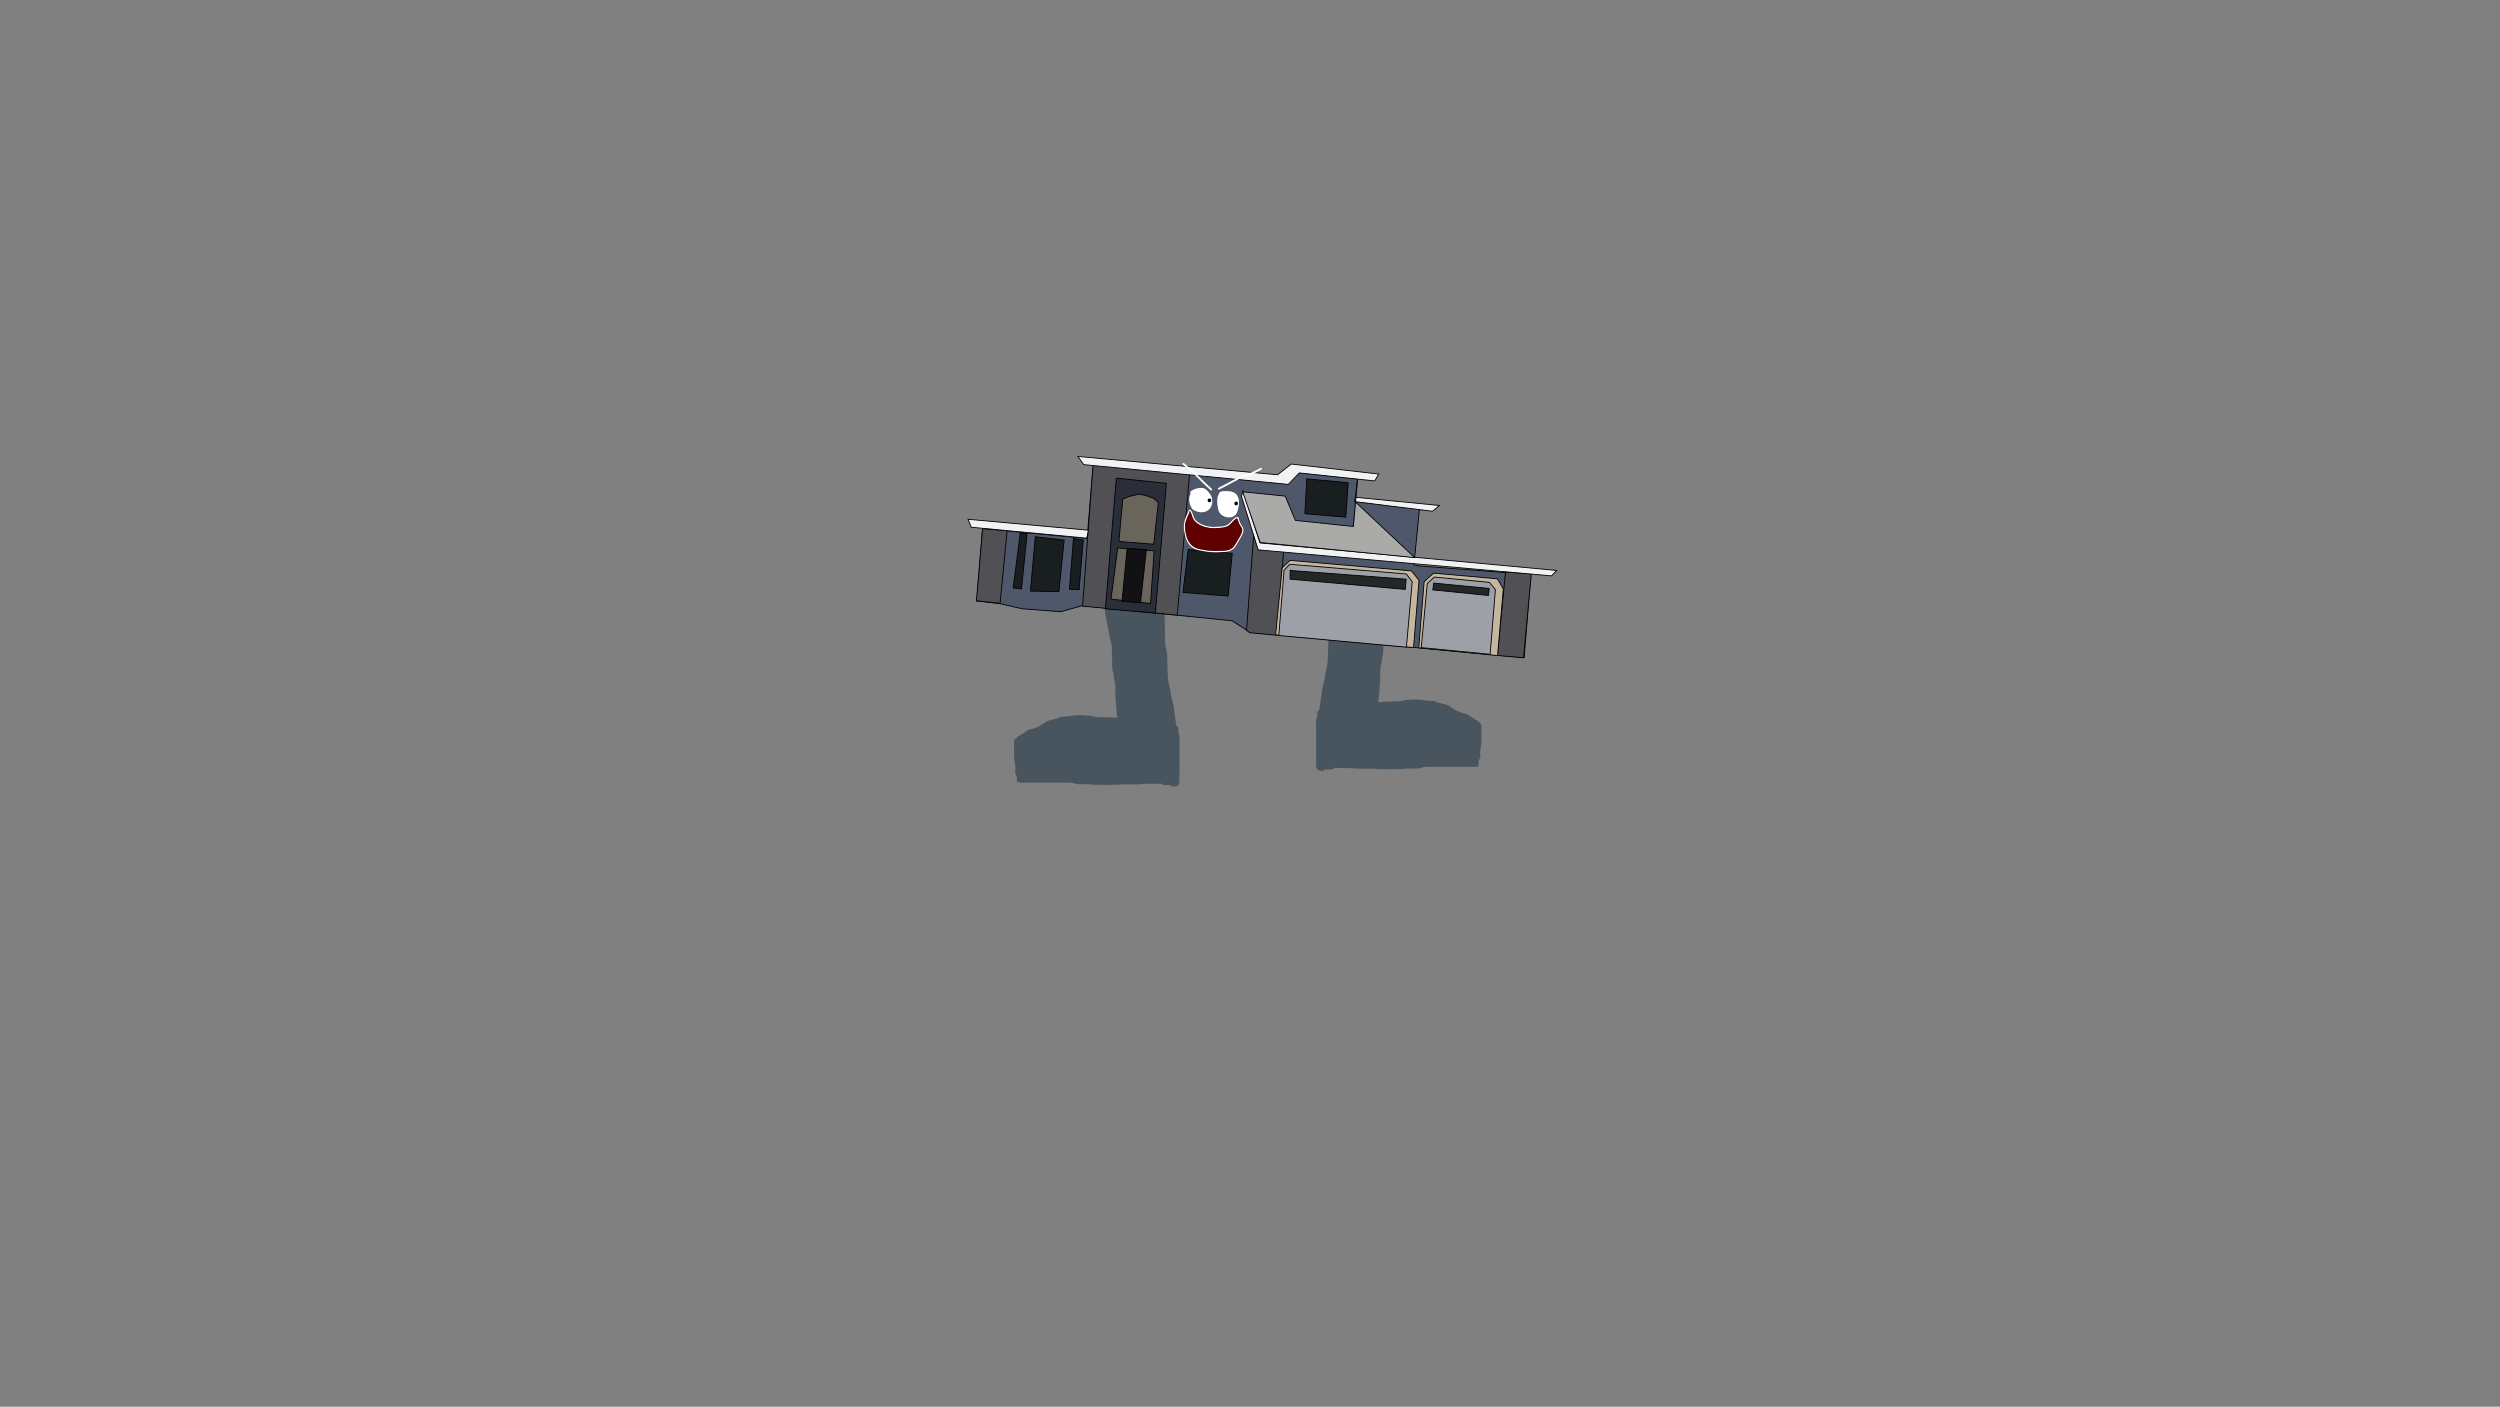 <svg version="1.1" xmlns="http://www.w3.org/2000/svg" xmlns:xlink="http://www.w3.org/1999/xlink" width="2878.25" height="1619.58" viewBox="0,0,2878.25,1619.58"><rect x="0" y="0" width="2878.25" height="1619.58" fill="#808080" stroke="none"/><g transform="translate(1117.373,629.809)"><g data-paper-data="{&quot;isPaintingLayer&quot;:true}" fill-rule="nonzero" stroke-linejoin="miter" stroke-miterlimit="10" stroke-dasharray="" stroke-dashoffset="0" style="mix-blend-mode: normal"><path d="M482.058,9.049c0.033,0.172 0.065,0.344 0.098,0.517c1.567,8.245 0.596,17.066 1.088,25.419c0.494,8.381 0.998,17.128 -0.247,25.464c-1.257,8.414 -3.5,16.676 -4.833,25.093c-0.755,3.525 -1.885,7.13 -2.293,10.69c-0.549,4.79 0.011,9.682 -0.405,14.491c-0.379,4.386 0.054,8.974 -0.578,13.315c-0.232,1.596 -1.096,3.128 -1.357,4.721c-0.404,2.468 -0.193,4.79 -0.908,7.248c-1.565,5.379 -0.885,11.219 -0.885,16.724c-0,2.842 -0.671,5.563 -0.751,8.42c-0.163,5.871 -1.023,11.626 -1.655,17.47c1.134,-0.302 2.512,-0.183 3.739,-0.281c5.529,-0.445 10.931,-0.638 16.518,-0.639c2.284,-0 5.117,0.604 6.617,-0.838c7.045,-1.058 15.734,-1.868 22.89,-1.059c3.026,0.342 5.668,1.057 8.789,1.201c2.238,0.255 5.568,0.116 7.633,0.732c0.489,0.146 0.73,0.625 1.197,0.812c1.597,0.639 3.86,0.932 5.598,1.514c2.276,0.762 5.014,1.038 7.166,2.001c2.556,1.143 4.732,3.17 7.118,4.55c3.174,1.838 6.547,3.54 10.251,4.63c1.393,0.41 3.093,0.421 4.424,0.947c1.352,0.534 2.433,1.663 3.574,2.43c2.673,1.795 5.554,3.414 8.335,5.096c1.927,1.167 3.987,3.067 4.853,4.915c0.784,1.673 0.145,4.482 0.145,6.263c0.001,4.434 0.001,8.868 0.001,13.302c0,4.131 -1.296,7.92 -1.487,11.996c-0.1,2.135 0.749,5.446 -0.133,7.443c-0.174,0.393 -0.777,0.582 -0.998,0.96c-0.709,1.21 -0.45,3.257 -0.519,4.568c-0.002,0.33 0.009,2.556 -0.122,2.722c-1.334,1.691 -5.89,1.204 -7.917,1.217c-7.001,0.043 -14.004,0.018 -21.006,0.018c-10.5,0 -21,0 -31.5,0c-3.487,-0.013 -6.666,1.518 -10.089,1.887c-3.934,0.424 -8.07,-0.399 -12.003,0.011c-3.084,0.321 -5.829,0.638 -8.998,0.639c-10.484,0.001 -21.098,0.449 -31.506,-0.595c-5.94,-0.064 -12.102,0.378 -18.014,-0.042c-4.518,-0.32 -8.787,-0.632 -13.365,-0.632c-3,-0 -6,-0 -9,-0c-0.882,0 -1.885,-0.434 -2.644,-0.072c-0.421,0.201 -0.369,0.8 -0.795,0.995c-0.79,0.362 -3.578,0.564 -4.565,0.768c-1.321,0.273 -4.802,-0.407 -5.793,0.124c-0.404,0.217 -0.275,0.824 -0.682,1.037c-1.72,0.901 -5.026,0.333 -6.586,-0.363c-3.068,-1.501 -2.314,-4.464 -2.436,-7.067c-0.282,-6.044 -0.166,-12.111 -0.167,-18.16c-0.001,-8.465 -0.002,-16.93 -0.002,-25.394c0,-2.388 -0.332,-4.953 0.005,-7.324c0.226,-1.596 1.096,-3.13 1.356,-4.722c0.231,-1.417 -0.49,-3.743 0.279,-5.03c0.225,-0.377 0.932,-0.436 1.213,-0.788c1.22,-1.532 1.229,-5.071 1.688,-6.892c1.356,-8.401 1.818,-16.926 4.248,-25.157c1.153,-3.895 1.343,-7.972 2.157,-11.919c0.909,-4.404 2.294,-8.547 2.373,-13.028c0.149,-8.497 0.826,-16.858 0.84,-25.319c0.014,-4.039 1.764,-7.986 2.199,-12c0.471,-4.345 0.162,-8.885 0.162,-13.248c0.002,-8.385 0.441,-16.78 0.835,-25.158c-1.248,-1.133 -0.994,-1.948 -1.561,-3.308c-0.278,-0.667 -1.109,-1.541 -1.333,-2.206c-0.659,-1.961 0.059,-4.131 -0.291,-6.112c-0.208,-1.179 -0.953,-2.302 -1.204,-3.477c-0.414,-1.934 0.173,-4.121 -0.358,-6.004c-0.287,-1.019 -1.4,-2.143 -2.029,-3.04c-2.795,-3.987 -2.294,-8.645 -3.4,-13.065c-0.994,-3.971 -2.293,-7.799 -3.197,-11.793c-1.376,-6.077 -1.61,-11.97 -1.619,-18.146c-0.003,-1.602 -0.118,-3.238 -0.003,-4.838c0.039,-0.543 -0.259,-1.227 0.203,-1.623c0.462,-0.396 1.331,-0.176 1.997,-0.264c5.486,-0.274 11.047,-0.083 16.544,-0.084c2.855,-0 6.36,-0.447 9.15,0.012c2.065,0.34 3.456,0.983 5.655,1.107c10.403,0.591 21.016,0.149 31.443,0.149c4.5,0 9,0 13.5,0c0.936,0 4.321,-0.333 4.998,0.153c0.229,0.164 0.574,2.444 0.6,2.815c0.059,0.842 -0.367,1.662 -0.593,2.486c-0.491,1.789 -0.076,4.089 -0.116,5.928c-0.081,3.673 -1.287,7.178 -1.63,10.822c-0.119,1.271 0.041,2.576 0.091,3.869z" data-paper-data="{&quot;index&quot;:null}" fill="#49555e" stroke="none" stroke-width="0.5" stroke-linecap="butt"/><path d="M-1117.373,989.77v-1619.58h2878.25v1619.58z" fill="none" stroke="#000000" stroke-width="0" stroke-linecap="butt"/><path d="M156.321,27.145c0.05,-1.293 0.21,-2.598 0.091,-3.869c-0.342,-3.644 -1.549,-7.149 -1.63,-10.822c-0.04,-1.84 0.375,-4.139 -0.116,-5.928c-0.226,-0.824 -0.652,-1.643 -0.593,-2.486c0.026,-0.371 0.371,-2.651 0.6,-2.815c0.677,-0.485 4.062,-0.153 4.998,-0.153c4.5,0 9,0 13.5,0c10.427,-0 21.04,0.442 31.443,-0.149c2.199,-0.124 3.59,-0.767 5.655,-1.107c2.79,-0.46 6.296,-0.012 9.15,-0.012c5.496,0 11.058,-0.19 16.544,0.084c0.666,0.088 1.535,-0.132 1.997,0.264c0.462,0.396 0.164,1.08 0.203,1.623c0.114,1.599 -0.001,3.235 -0.003,4.838c-0.01,6.176 -0.244,12.068 -1.619,18.146c-0.904,3.994 -2.203,7.822 -3.197,11.793c-1.106,4.42 -0.605,9.078 -3.4,13.065c-0.629,0.897 -1.743,2.021 -2.029,3.04c-0.53,1.884 0.056,4.07 -0.358,6.004c-0.251,1.175 -0.996,2.298 -1.204,3.477c-0.35,1.981 0.369,4.152 -0.291,6.112c-0.224,0.665 -1.055,1.539 -1.333,2.206c-0.567,1.36 -0.312,2.175 -1.561,3.308c0.394,8.378 0.834,16.774 0.835,25.158c0.001,4.363 -0.308,8.903 0.162,13.248c0.435,4.013 2.185,7.96 2.199,12c0.014,8.462 0.691,16.822 0.84,25.319c0.079,4.481 1.464,8.624 2.373,13.028c0.815,3.948 1.004,8.025 2.157,11.919c2.43,8.231 2.893,16.756 4.248,25.157c0.459,1.821 0.468,5.36 1.688,6.892c0.28,0.352 0.987,0.411 1.213,0.788c0.768,1.286 0.047,3.612 0.279,5.03c0.26,1.592 1.13,3.126 1.356,4.722c0.336,2.371 0.005,4.936 0.005,7.324c-0,8.465 -0.001,16.93 -0.002,25.394c-0.001,6.049 0.115,12.115 -0.167,18.16c-0.121,2.604 0.632,5.566 -2.436,7.067c-1.56,0.696 -4.866,1.264 -6.586,0.363c-0.407,-0.213 -0.278,-0.82 -0.682,-1.037c-0.991,-0.532 -4.472,0.149 -5.793,-0.124c-0.987,-0.204 -3.775,-0.405 -4.565,-0.768c-0.425,-0.195 -0.373,-0.795 -0.795,-0.995c-0.759,-0.362 -1.762,0.072 -2.644,0.072c-3,0 -6,0 -9,0c-4.579,0 -8.847,0.312 -13.365,0.632c-5.912,0.419 -12.074,-0.023 -18.014,0.042c-10.408,1.044 -21.023,0.595 -31.506,0.595c-3.169,-0.001 -5.914,-0.318 -8.998,-0.639c-3.933,-0.41 -8.069,0.413 -12.003,-0.011c-3.423,-0.369 -6.602,-1.9 -10.089,-1.887c-10.5,0 -21,0 -31.5,-0c-7.002,-0 -14.004,0.025 -21.006,-0.018c-2.027,-0.013 -6.583,0.474 -7.917,-1.217c-0.131,-0.167 -0.12,-2.392 -0.122,-2.722c-0.069,-1.31 0.19,-3.357 -0.519,-4.568c-0.221,-0.378 -0.824,-0.567 -0.998,-0.96c-0.882,-1.998 -0.033,-5.308 -0.133,-7.443c-0.19,-4.076 -1.487,-7.865 -1.487,-11.996c0,-4.434 0,-8.868 0.001,-13.302c0,-1.781 -0.639,-4.589 0.145,-6.263c0.866,-1.847 2.926,-3.747 4.853,-4.915c2.782,-1.682 5.663,-3.302 8.335,-5.096c1.142,-0.766 2.222,-1.895 3.574,-2.43c1.331,-0.526 3.031,-0.537 4.424,-0.947c3.704,-1.09 7.077,-2.793 10.251,-4.63c2.386,-1.381 4.563,-3.407 7.118,-4.55c2.153,-0.963 4.891,-1.238 7.166,-2.001c1.738,-0.582 4,-0.874 5.598,-1.514c0.467,-0.187 0.708,-0.666 1.197,-0.812c2.066,-0.616 5.395,-0.477 7.633,-0.732c3.12,-0.144 5.762,-0.859 8.789,-1.201c7.156,-0.809 15.845,0.001 22.89,1.059c1.501,1.442 4.333,0.838 6.617,0.838c5.587,0.001 10.99,0.195 16.518,0.639c1.227,0.099 2.604,-0.021 3.739,0.281c-0.632,-5.844 -1.492,-11.599 -1.655,-17.47c-0.079,-2.857 -0.751,-5.578 -0.751,-8.42c-0,-5.505 0.68,-11.344 -0.885,-16.724c-0.715,-2.457 -0.503,-4.78 -0.908,-7.248c-0.261,-1.592 -1.124,-3.125 -1.357,-4.721c-0.632,-4.342 -0.199,-8.929 -0.578,-13.315c-0.416,-4.808 0.144,-9.7 -0.405,-14.491c-0.408,-3.561 -1.538,-7.165 -2.293,-10.69c-1.333,-8.417 -3.575,-16.678 -4.833,-25.093c-1.246,-8.336 -0.741,-17.082 -0.247,-25.464c0.492,-8.354 -0.479,-17.175 1.088,-25.419c0.033,-0.172 0.065,-0.344 0.098,-0.517z" fill="#49555e" stroke="none" stroke-width="0.5" stroke-linecap="butt"/><g><path d="M7.173,62.076l6.682,-83.628l7.819,1.148l90.218,8.419l22.334,1.75l7.08,-84.594l217.45,21.629l20.044,-12.506l66.756,7.233l-3.136,26.12l74.398,8.614l-6.329,64.27l5.599,1.191l128.975,10.03l-7.682,95.571l-315.464,-29.104l-20.812,-13.309l-172.524,-17.437l-24.65,6.977l-44.717,-3.394l-25.048,-5.82z" fill="#4e586a" stroke="#000000" stroke-width="1" stroke-linecap="round"/><path d="M42.139,-18.865l-8.109,83.663l-27.234,-2.931l7.121,-82.879z" data-paper-data="{&quot;origPos&quot;:[&quot;Point&quot;,59.24409,105.08161]}" fill="#515054" stroke="#000000" stroke-width="1" stroke-linecap="round"/><path d="M65.096,-15.506l-6.435,63.664l-9.499,-1.081l8.033,-62.93z" data-paper-data="{&quot;origPos&quot;:[&quot;Point&quot;,128.51413,117.10689]}" fill="#191e21" stroke="#000000" stroke-width="1" stroke-linecap="round"/><path d="M68.962,50.677l5.606,-62.572l33.24,3.881l-6.079,59.412z" data-paper-data="{&quot;origPos&quot;:[&quot;Point&quot;,187.7568,144.37892]}" fill="#191e21" stroke="#000000" stroke-width="1" stroke-linecap="round"/><path d="M113.947,48.643l4.534,-58.583l11.281,1.832l-4.771,57.003z" data-paper-data="{&quot;origPos&quot;:[&quot;Point&quot;,255.6755,166.55878]}" fill="#191e21" stroke="#000000" stroke-width="1" stroke-linecap="round"/><path d="M133.68,-10.225l-132.837,-12.591l-3.664,-9.105l138.827,12.566z" data-paper-data="{&quot;origPos&quot;:[&quot;Point&quot;,174.03905,51.35519]}" fill="#f1f2f4" stroke="#000000" stroke-width="1" stroke-linecap="round"/><path d="M252.214,-84.557l-14.194,162.987l-109.048,-10.371l12.157,-162.885z" data-paper-data="{&quot;origPos&quot;:[&quot;Point&quot;,412.01868,159.75407]}" fill="#515054" stroke="#000000" stroke-width="1" stroke-linecap="round"/><path d="M155.271,71.146l12.594,-150.478l57.594,5.959l-12.684,149.35z" data-paper-data="{&quot;origPos&quot;:[&quot;Point&quot;,406.99296,172.66258]}" fill="#292e39" stroke="#000000" stroke-width="1" stroke-linecap="round"/><path d="M169.436,1.047l41.954,3.331l-4.147,60.566l-45.501,-5.025z" data-paper-data="{&quot;origPos&quot;:[&quot;Point&quot;,378.07326,237.29121]}" fill="#69655b" stroke="#000000" stroke-width="1" stroke-linecap="round"/><path d="M174.439,62.467l5.842,-60.992l22.191,1.487l-6.79,61.294z" data-paper-data="{&quot;origPos&quot;:[&quot;Point&quot;,381.50619,236.80049]}" fill="#121214" stroke="#000000" stroke-width="1" stroke-linecap="round"/><path d="M175.24,-55.081l6.895,-3.057l11.852,-2.789l7.072,1.439l9.505,3.224l5.667,5.008l-5.308,47.995l-40.124,-3.16z" data-paper-data="{&quot;origPos&quot;:[&quot;Point&quot;,431.0663,121.64691]}" fill="#69655b" stroke="#000000" stroke-width="1" stroke-linecap="round"/><path d="M250.572,2.825l50.722,4.344l-4.673,49.222l-52.035,-4.077z" data-paper-data="{&quot;origPos&quot;:[&quot;Point&quot;,553.13113,288.46675]}" fill="#191e21" stroke="#000000" stroke-width="1" stroke-linecap="round"/><path d="M317.792,95.951l8.135,-109.317l5.711,16.599l28.843,1.328l-8.114,96.953l-30.926,-2.886z" data-paper-data="{&quot;origPos&quot;:[&quot;Point&quot;,672.98512,360.29152]}" fill="#515054" stroke="#000000" stroke-width="1" stroke-linecap="round"/><path d="M645.639,30.856l-9.009,96.626l-30.027,-2.607l9.341,-96.183z" data-paper-data="{&quot;origPos&quot;:[&quot;Point&quot;,1231.84396,619.06553]}" fill="#515054" stroke="#000000" stroke-width="1" stroke-linecap="round"/><path d="M606.781,124.941l-90.733,-8.856l6.185,-76.101l10.787,-9.899l73.596,6.478l6.764,11.731z" data-paper-data="{&quot;origPos&quot;:[&quot;Point&quot;,1105.71712,579.86303]}" fill="#c5b6a0" stroke="#000000" stroke-width="1" stroke-linecap="round"/><path d="M518.888,115.765l6.959,-73.79l8.182,-7.416l63.391,6.11l6.856,8.429l-6.043,74.411z" data-paper-data="{&quot;origPos&quot;:[&quot;Point&quot;,1099.26852,580.21194]}" fill="#9da0a7" stroke="#000000" stroke-width="1" stroke-linecap="round"/><path d="M351.235,101.045l7.563,-77.141l9.011,-8.507l139.842,12.076l8.691,10.743l-6.302,77.502z" data-paper-data="{&quot;origPos&quot;:[&quot;Point&quot;,850.73319,468.59816]}" fill="#c5b6a0" stroke="#000000" stroke-width="1" stroke-linecap="round"/><path d="M354.9,101.874l6.112,-75.232l6.47,-6.796l134.202,11.16l6.807,9.009l-6.669,75.277z" data-paper-data="{&quot;origPos&quot;:[&quot;Point&quot;,845.68849,469.53755]}" fill="#9da0a7" stroke="#000000" stroke-width="1" stroke-linecap="round"/><path d="M668.817,33.214l-337.661,-29.952l-19.19,-61.576l1.632,-6.274l19.702,59.871l341.482,31.672z" data-paper-data="{&quot;origPos&quot;:[&quot;Point&quot;,1024.60792,349.36551]}" fill="#f1f2f4" stroke="#000000" stroke-width="1" stroke-linecap="round"/><path d="M442.821,-57.3l96.954,9.437l-7.934,6.66l-89.257,-11.056z" data-paper-data="{&quot;origPos&quot;:[&quot;Point&quot;,1042.63553,282.88868]}" fill="#f1f2f4" stroke="#000000" stroke-width="1" stroke-linecap="round"/><path d="M440.805,-23.847l2.345,-28.018l68.228,64.01l-177.851,-17.376l-20.197,-58.359l49.01,4.963l11.676,27.964l66.545,6.989l5.057,-53.812z" data-paper-data="{&quot;origPos&quot;:[&quot;Point&quot;,868.70236,276.97838]}" fill="#aaaaa8" stroke="#000000" stroke-width="1" stroke-linecap="round"/><path d="M387.194,-78.508l47.578,4.44l-2.766,39.663l-47.062,-4.002z" data-paper-data="{&quot;origPos&quot;:[&quot;Point&quot;,883.22152,216.64692]}" fill="#191e21" stroke="#000000" stroke-width="1" stroke-linecap="round"/><path d="M365.82,-72.129l-235.448,-22.75l-6.775,-9.396l229.872,21.062l15.788,-12.353l100.652,11.535l-4.538,7.95l-86.825,-9.271z" data-paper-data="{&quot;origPos&quot;:[&quot;Point&quot;,680.26883,74.69009]}" fill="#f1f2f4" stroke="#000000" stroke-width="1" stroke-linecap="round"/><path d="M370.144,27.129l131.363,9.896l-0.981,11.72l-132.632,-11.733l0.049,-10.303z" data-paper-data="{&quot;origPos&quot;:[&quot;Point&quot;,873.43827,412.47927]}" fill="#252627" stroke="#000000" stroke-width="1" stroke-linecap="round"/><path d="M533.265,41.492l63.951,6.183l-0.879,8.078l-64.135,-6.414z" data-paper-data="{&quot;origPos&quot;:[&quot;Point&quot;,1127.26435,521.45235]}" fill="#252627" stroke="#000000" stroke-width="1" stroke-linecap="round"/><path d="M253.603,-61.753c-0.112,-0.043 -0.228,-0.112 -0.348,-0.215c-0.802,-0.692 -0.146,-1.539 -0.146,-1.539c2.727,-3.458 11.947,-5.845 16.042,-3.906c3.7,1.752 6.135,5.656 8.271,9.054c0.699,3.07 1.404,6.864 0.396,9.948c-3.305,10.105 -15.663,10.35 -22.559,4.646c-3.631,-5.754 -5.013,-12.364 -1.655,-17.988z" data-paper-data="{&quot;index&quot;:null}" fill="#ffffff" stroke="none" stroke-width="0.5" stroke-linecap="butt"/><path d="M286.071,-61.106c-0.311,-0.613 0.171,-1.196 0.171,-1.196c2.386,-2.726 5.267,-1.946 8.497,-2.075c9.586,-0.382 15.272,4.916 14.308,15.351c-0.633,3.652 -1.138,8.377 -3.473,11.346c-4.864,6.185 -16.062,3.92 -19.452,-2.904c-0.88,-1.772 -1.204,-4.111 -1.577,-6.047c-0.714,-4.053 -1.232,-10.784 1.526,-14.475z" data-paper-data="{&quot;index&quot;:null}" fill="#ffffff" stroke="none" stroke-width="0.5" stroke-linecap="butt"/><path d="M272.96,-53.946c0.112,-1.202 1.125,-2.081 2.263,-1.963c1.138,0.118 1.971,1.188 1.859,2.39c-0.112,1.202 -1.125,2.081 -2.263,1.963c-1.138,-0.118 -1.971,-1.188 -1.859,-2.39z" data-paper-data="{&quot;index&quot;:null}" fill="#000000" stroke="none" stroke-width="0.5" stroke-linecap="butt"/><path d="M303.766,-50.366c0.112,-1.202 1.125,-2.081 2.263,-1.963c1.138,0.118 1.971,1.188 1.859,2.39c-0.112,1.202 -1.125,2.081 -2.263,1.963c-1.138,-0.118 -1.971,-1.188 -1.859,-2.39z" data-paper-data="{&quot;index&quot;:null}" fill="#000000" stroke="none" stroke-width="0.5" stroke-linecap="butt"/><path d="M244.077,-96.158c0.422,-0.999 1.368,-0.553 1.368,-0.553l0.813,0.465c2.061,2.212 4.543,3.656 6.789,5.614c8.531,7.459 16.117,16.151 24.683,23.519c0,0 0.802,0.692 0.146,1.539c-0.656,0.846 -1.457,0.154 -1.457,0.154c-8.545,-7.41 -16.157,-16.064 -24.693,-23.528c-2.295,-2.012 -4.824,-3.499 -6.943,-5.763l-0.182,-0.003c0,0 -0.946,-0.445 -0.524,-1.444z" data-paper-data="{&quot;index&quot;:null}" fill="#ffffff" stroke="none" stroke-width="0.5" stroke-linecap="butt"/><path d="M335.456,-90.503c0.371,1.021 -0.596,1.412 -0.596,1.412l-0.573,0.218c-5.168,3.129 -10.754,5.491 -16.455,7.268c-10.913,3.393 -21.13,10.618 -31.607,15.419c0,0 -0.95,0.435 -1.362,-0.568c-0.412,-1.003 0.538,-1.439 0.538,-1.439c10.563,-4.84 20.843,-12.085 31.846,-15.511c5.542,-1.721 10.995,-4 16.007,-7.065l0.866,-0.365c0,0 0.967,-0.391 1.338,0.63z" data-paper-data="{&quot;index&quot;:null}" fill="#ffffff" stroke="none" stroke-width="0.5" stroke-linecap="butt"/><path d="M308.88,-32.156c0.802,1.962 1.285,4.044 2.308,5.937c0.973,1.801 2.872,3.607 3.079,5.775c0.381,3.986 -3.01,9.2 -4.829,12.437c-2.076,2.95 -3.489,6.773 -6.046,9.31c-4.789,4.751 -10.658,4.335 -16.742,4.656c-6.356,0.334 -12.729,-0.135 -18.987,-1.285c-3.547,-0.652 -7.794,-1.224 -10.842,-3.279c-8.674,-4.726 -11.233,-16.734 -11.279,-26.16c0.407,-4.979 2.131,-9.678 4.377,-14.098c0.305,-0.6 1.406,-4.315 2.341,-4.223c3.012,0.299 4,7.603 5.285,9.812c4.833,8.179 16.925,10.648 25.337,10.009c4.01,-0.362 9.595,-0.154 13.129,-2.502c3.752,-2.494 5.733,-6.467 9.833,-8.631c1.628,-0.202 2.258,-0.544 3.048,1.103l0.085,0.047c0,0 0.455,0.602 -0.095,1.093zM306.869,-33.012c-0.183,0.049 -0.389,0.11 -0.594,0.131c-3.824,2.171 -5.845,6.095 -9.459,8.45c-3.825,2.493 -9.485,2.349 -13.817,2.745c-8.998,0.684 -21.572,-2.061 -26.731,-10.756c-1.554,-2.71 -1.821,-6.653 -3.787,-9.078c-0.464,-0.572 -0.229,1.502 -0.51,2.195c-0.442,1.091 -1.112,2.17 -1.583,3.276c-1.635,3.839 -2.999,7.123 -3.348,11.347c0.052,8.877 2.361,20.26 10.534,24.726c2.845,1.981 7.003,2.474 10.347,3.089c6.149,1.13 12.41,1.593 18.654,1.263c5.724,-0.302 11.259,0.197 15.788,-4.226c2.471,-2.414 3.832,-6.206 5.827,-9.035c1.617,-2.892 4.916,-7.841 4.585,-11.403c-0.17,-1.831 -2.065,-3.62 -2.889,-5.147c-1.259,-2.331 -1.694,-4.957 -2.924,-7.27c0,0 -0.068,-0.13 -0.093,-0.308z" fill="#ffffff" stroke="none" stroke-width="0.5" stroke-linecap="butt"/><path d="M307.005,-32.729c1.23,2.313 1.669,4.951 2.928,7.282c0.825,1.527 2.721,3.325 2.891,5.156c0.331,3.562 -2.97,8.529 -4.587,11.422c-1.995,2.829 -3.363,6.638 -5.834,9.052c-4.528,4.423 -10.088,3.944 -15.812,4.245c-6.244,0.33 -12.548,-0.137 -18.697,-1.268c-3.344,-0.615 -7.517,-1.122 -10.362,-3.103c-8.173,-4.466 -10.49,-15.893 -10.542,-24.769c0.35,-4.223 1.719,-7.524 3.355,-11.363c0.471,-1.106 1.144,-2.19 1.586,-3.281c0.28,-0.693 0.123,-2.7 0.587,-2.128c1.967,2.425 2.237,6.361 3.792,9.071c5.16,8.695 17.722,11.37 26.72,10.686c4.331,-0.396 9.914,-0.191 13.739,-2.684c3.614,-2.355 5.637,-6.273 9.461,-8.444c0.205,-0.02 0.499,-0.133 0.682,-0.182c0.025,0.178 0.093,0.308 0.093,0.308z" data-paper-data="{&quot;noHover&quot;:false,&quot;origItem&quot;:[&quot;Path&quot;,{&quot;applyMatrix&quot;:true,&quot;segments&quot;:[[[302.93463,162.43402],[0.02454,0.11212],[-0.18264,0.03096]],[[302.34041,162.51615],[0.20527,-0.01279],[-3.82376,1.36606]],[[292.88187,167.83276],[3.61367,-1.48165],[-3.82548,1.56849]],[[279.06498,169.56007],[4.33147,-0.24935],[-8.99831,0.43039]],[[252.33375,162.79298],[5.15967,5.47034],[-1.55407,-1.70511]],[[248.54663,157.08163],[1.96661,1.52564],[-0.46403,-0.35998]],[[248.03705,158.46259],[0.28032,-0.43583],[-0.44152,0.68647]],[[246.4542,160.5239],[0.47121,-0.696],[-1.63534,2.41546]],[[243.10575,167.66297],[0.34955,-2.65727],[0.05184,5.58482]],[[253.63934,183.22006],[-8.17309,-2.8099],[2.8448,1.24633]],[[263.9866,185.16352],[-3.34435,-0.38678],[6.14851,0.71108]],[[282.64058,185.95823],[-6.24429,0.20758],[5.72359,-0.18989]],[[298.42827,183.29934],[-4.52831,2.78282],[2.47143,-1.51879]],[[304.25526,177.61461],[-1.99508,1.78016],[1.61696,-1.81978]],[[308.84038,170.44012],[0.33061,2.24123],[-0.16993,-1.15201]],[[305.95115,167.20169],[0.8246,0.96074],[-1.25867,-1.46648]],[[303.02758,162.62763],[1.22977,1.45508],[0,0]]],&quot;closed&quot;:true}]}" fill="#600000" stroke="none" stroke-width="0.5" stroke-linecap="butt"/></g></g></g></svg>